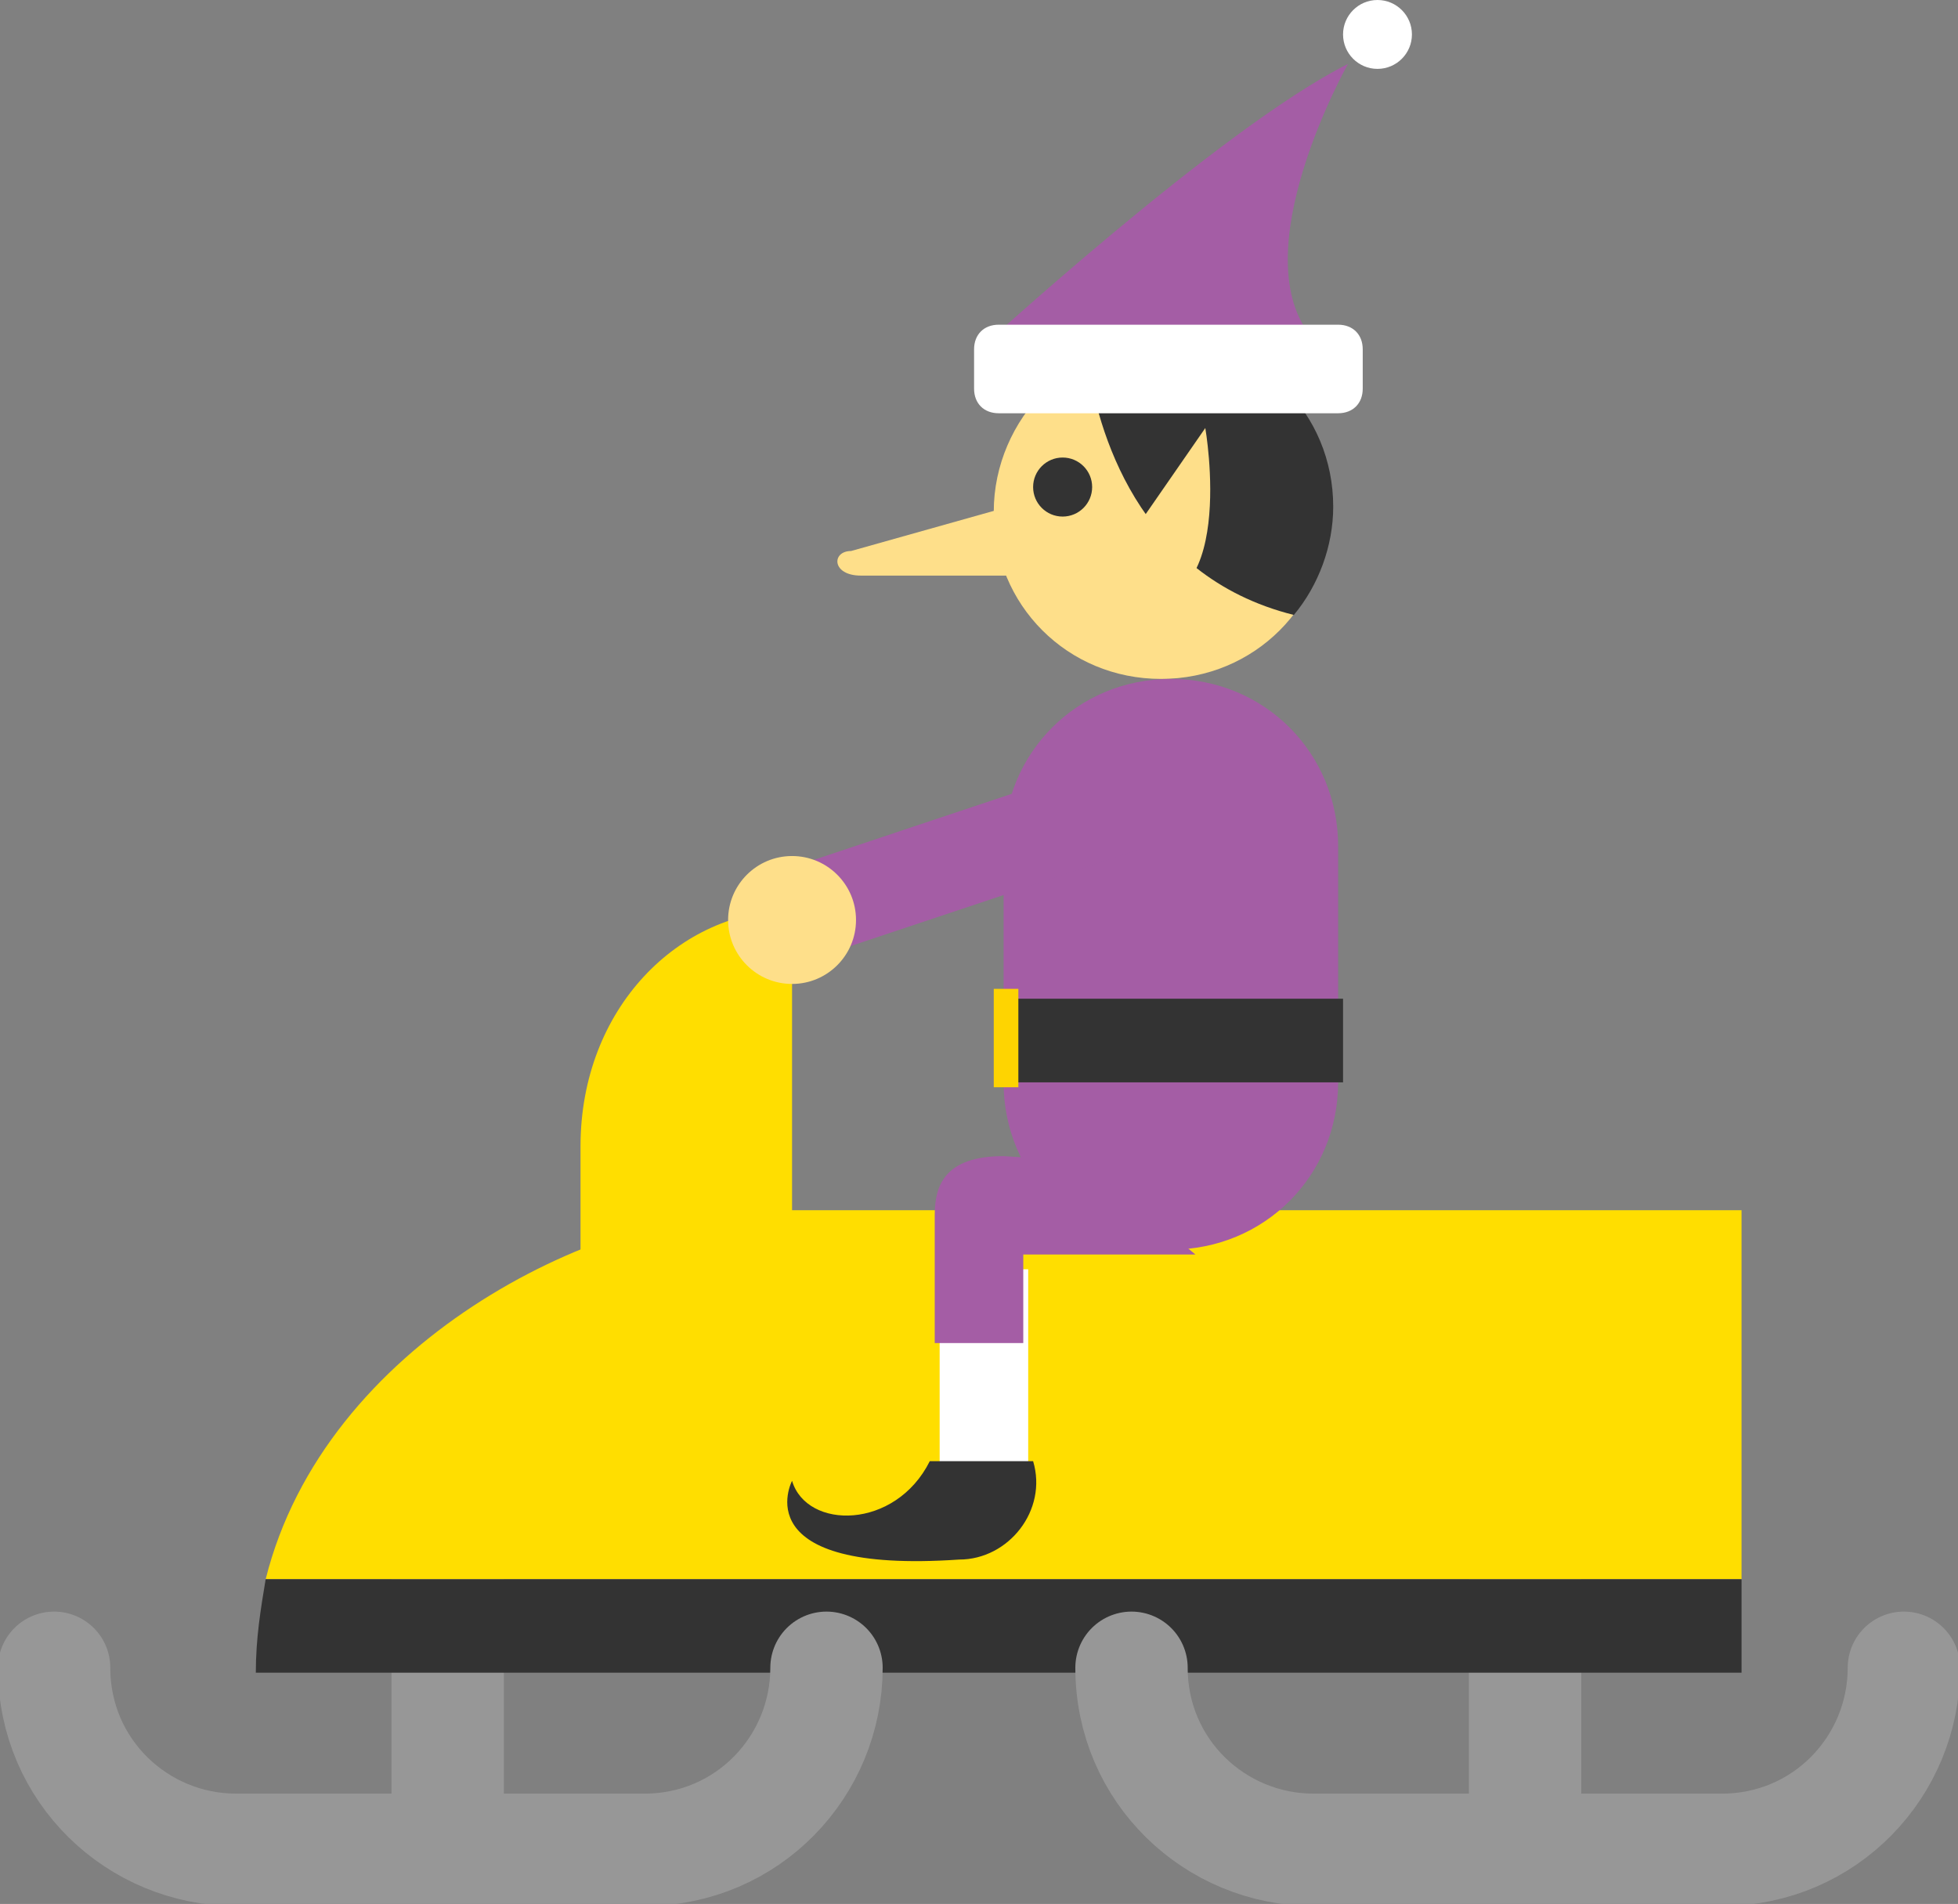 <svg id="Layer_1" xmlns="http://www.w3.org/2000/svg" viewBox="0 0 39.8 38.7"><rect x="0" y="0" width="39.8" height="38.7" fill="#808080" stroke="none"/><style>.st0{fill:none;stroke:#979797;stroke-width:2.284;stroke-linecap:round;stroke-miterlimit:10}.st1{fill:#ffde00}.st2{fill:#333}.st3{fill:#fedf8a}.st4{fill:#a45da5}.st5{fill:#fff}.st6{fill:#fed401}</style><g transform="scale(-1,1) translate(-39.8)"><path class="st0" d="M30.7 31.9v5.4M8.8 31.9v5.4"/><path class="st1" d="M4.4 24.6h20c3.3 0 8.8 2.7 10 7.5h-30v-7.5z"/><path class="st2" d="M34.4 32.1c.1.6.2 1.2.2 1.9H4.4v-1.9h30z"/><path class="st3" d="M19.3 10.3l3.2.9c.4 0 .4.5-.2.5h-3.9l.9-1.4z"/><path class="st0" d="M23 33.9c0 2 1.6 3.7 3.7 3.7H35c2 0 3.7-1.6 3.7-3.7m-37.6 0c0 2 1.6 3.7 3.7 3.7h8.3c2 0 3.7-1.6 3.7-3.7"/><path class="st4" d="M20 7.2s-5-4.6-7.6-5.9c0 0 2.2 3.9.7 5.6l6.9.3z"/><path class="st3" d="M19.6 10.4c0 1.9-1.5 3.4-3.4 3.4s-3.4-1.5-3.4-3.4S14.3 7 16.2 7c1.8-.1 3.4 1.5 3.4 3.4z"/><path class="st2" d="M17.7 7.3c-.5-.3-1-.4-1.6-.4-1.9 0-3.4 1.5-3.4 3.4 0 .8.3 1.6.8 2.2 3.2-.8 4-3.8 4.2-5.2z"/><path class="st3" d="M17.1 11.3l-1.8-2.6s-.7 4 1.6 3.5l.2-.9z"/><path class="st5" d="M20 7.9c0 .3-.2.5-.5.5h-6.9c-.3 0-.5-.2-.5-.5v-.8c0-.3.2-.5.5-.5h6.9c.3 0 .5.2.5.5v.8z"/><circle class="st2" cx="18.2" cy="9.9" r=".6"/><path class="st4" d="M19.4 22c0 1.9-1.5 3.4-3.4 3.4s-3.4-1.5-3.4-3.4v-4.8c0-1.9 1.5-3.4 3.4-3.4s3.4 1.5 3.4 3.4V22z"/><path class="st5" d="M18.9 25.8h1.8v4.3h-1.8z"/><path class="st4" d="M15.5 25.5H19v1.8h1.8v-2.6c0-.6-.2-1.2-1.4-1.2l-1.6.1-2.3 1.9z"/><path class="st2" d="M18.8 29.7h2.1c.7 1.4 2.5 1.4 2.8.4 0 0 1 1.9-3.4 1.6-1 0-1.8-1-1.5-2zm-6.3-9.4h6.9V22h-6.9z"/><path class="st6" d="M19.1 20.1h.5v2h-.5z"/><circle class="st5" cx="11.8" cy=".7" r=".7"/><path class="st1" d="M28 28.4v-5.1c0-2.8-2-4.8-4.3-4.8v8.9l4.3 1z"/><path class="st4" d="M23.952 17.71l-.6 1.8-7.78-2.594.602-1.802z"/><circle class="st3" cx="23.7" cy="18.7" r="1.3"/></g></svg>